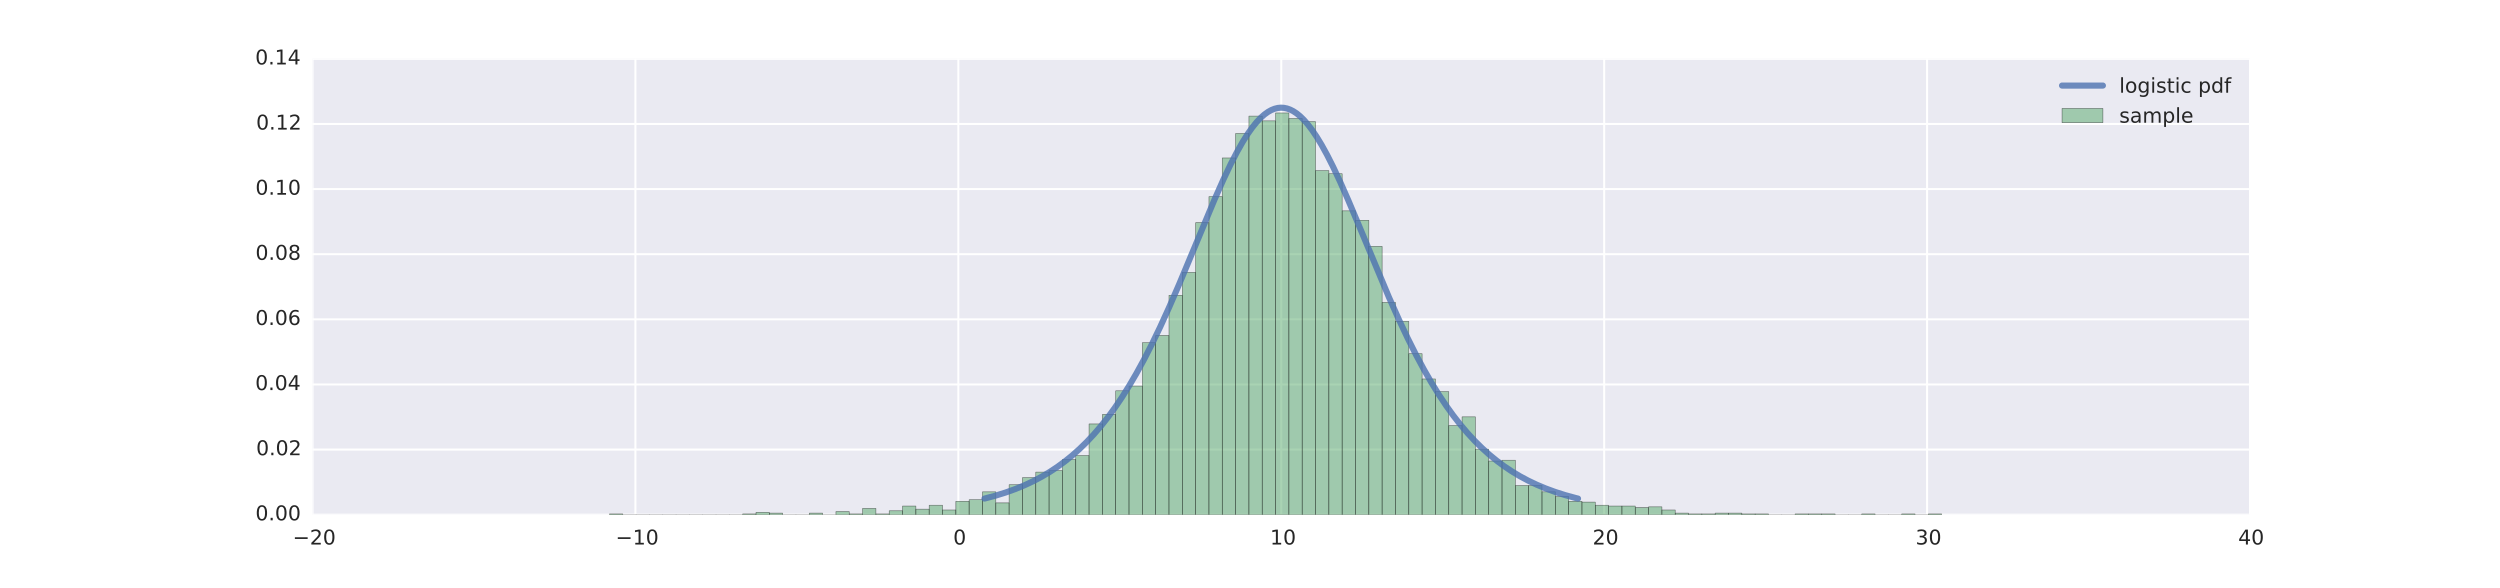 <?xml version="1.0" encoding="utf-8" standalone="no"?>
<!DOCTYPE svg PUBLIC "-//W3C//DTD SVG 1.1//EN"
  "http://www.w3.org/Graphics/SVG/1.1/DTD/svg11.dtd">
<!-- Created with matplotlib (http://matplotlib.org/) -->
<svg height="288pt" version="1.1" viewBox="0 0 1224 288" width="1224pt" xmlns="http://www.w3.org/2000/svg" xmlns:xlink="http://www.w3.org/1999/xlink">
 <defs>
  <style type="text/css">
*{stroke-linecap:butt;stroke-linejoin:round;}
  </style>
 </defs>
 <g id="figure_1">
  <g id="patch_1">
   <path d="
M0 288
L1224 288
L1224 0
L0 0
z
" style="fill:#ffffff;"/>
  </g>
  <g id="axes_1">
   <g id="patch_2">
    <path d="
M153 252
L1101.6 252
L1101.6 28.8
L153 28.8
z
" style="fill:#eaeaf2;"/>
   </g>
   <g id="matplotlib.axis_1">
    <g id="xtick_1">
     <g id="line2d_1">
      <path clip-path="url(#p45e3f7c9ba)" d="
M153 252
L153 28.8" style="fill:none;stroke:#ffffff;stroke-linecap:round;"/>
     </g>
     <g id="line2d_2">
      <defs>
       <path d="
M0 0
L0 0" id="m219da94a98" style="stroke:#262626;"/>
      </defs>
      <g>
       <use style="fill:#262626;stroke:#262626;" x="153.0" xlink:href="#m219da94a98" y="252.0"/>
      </g>
     </g>
     <g id="line2d_3">
      <g>
       <use style="fill:#262626;stroke:#262626;" x="153.0" xlink:href="#m219da94a98" y="28.8"/>
      </g>
     </g>
     <g id="text_1">
      <!-- −20 -->
      <defs>
       <path d="
M10.594 35.5
L73.188 35.5
L73.188 27.203
L10.594 27.203
z
" id="BitstreamVeraSans-Roman-2212"/>
       <path d="
M19.188 8.297
L53.609 8.297
L53.609 0
L7.328 0
L7.328 8.297
Q12.938 14.109 22.625 23.891
Q32.328 33.688 34.812 36.531
Q39.547 41.844 41.422 45.531
Q43.312 49.219 43.312 52.781
Q43.312 58.594 39.234 62.25
Q35.156 65.922 28.609 65.922
Q23.969 65.922 18.812 64.312
Q13.672 62.703 7.812 59.422
L7.812 69.391
Q13.766 71.781 18.938 73
Q24.125 74.219 28.422 74.219
Q39.75 74.219 46.484 68.547
Q53.219 62.891 53.219 53.422
Q53.219 48.922 51.531 44.891
Q49.859 40.875 45.406 35.406
Q44.188 33.984 37.641 27.219
Q31.109 20.453 19.188 8.297" id="BitstreamVeraSans-Roman-32"/>
       <path d="
M31.781 66.406
Q24.172 66.406 20.328 58.906
Q16.5 51.422 16.5 36.375
Q16.5 21.391 20.328 13.891
Q24.172 6.391 31.781 6.391
Q39.453 6.391 43.281 13.891
Q47.125 21.391 47.125 36.375
Q47.125 51.422 43.281 58.906
Q39.453 66.406 31.781 66.406
M31.781 74.219
Q44.047 74.219 50.516 64.516
Q56.984 54.828 56.984 36.375
Q56.984 17.969 50.516 8.266
Q44.047 -1.422 31.781 -1.422
Q19.531 -1.422 13.062 8.266
Q6.594 17.969 6.594 36.375
Q6.594 54.828 13.062 64.516
Q19.531 74.219 31.781 74.219" id="BitstreamVeraSans-Roman-30"/>
      </defs>
      <g style="fill:#262626;" transform="translate(143.309 266.598)scale(0.1 -0.1)">
       <use xlink:href="#BitstreamVeraSans-Roman-2212"/>
       <use x="83.789" xlink:href="#BitstreamVeraSans-Roman-32"/>
       <use x="147.412" xlink:href="#BitstreamVeraSans-Roman-30"/>
      </g>
     </g>
    </g>
    <g id="xtick_2">
     <g id="line2d_4">
      <path clip-path="url(#p45e3f7c9ba)" d="
M311.1 252
L311.1 28.8" style="fill:none;stroke:#ffffff;stroke-linecap:round;"/>
     </g>
     <g id="line2d_5">
      <g>
       <use style="fill:#262626;stroke:#262626;" x="311.1" xlink:href="#m219da94a98" y="252.0"/>
      </g>
     </g>
     <g id="line2d_6">
      <g>
       <use style="fill:#262626;stroke:#262626;" x="311.1" xlink:href="#m219da94a98" y="28.8"/>
      </g>
     </g>
     <g id="text_2">
      <!-- −10 -->
      <defs>
       <path d="
M12.406 8.297
L28.516 8.297
L28.516 63.922
L10.984 60.406
L10.984 69.391
L28.422 72.906
L38.281 72.906
L38.281 8.297
L54.391 8.297
L54.391 0
L12.406 0
z
" id="BitstreamVeraSans-Roman-31"/>
      </defs>
      <g style="fill:#262626;" transform="translate(301.409 266.598)scale(0.1 -0.1)">
       <use xlink:href="#BitstreamVeraSans-Roman-2212"/>
       <use x="83.789" xlink:href="#BitstreamVeraSans-Roman-31"/>
       <use x="147.412" xlink:href="#BitstreamVeraSans-Roman-30"/>
      </g>
     </g>
    </g>
    <g id="xtick_3">
     <g id="line2d_7">
      <path clip-path="url(#p45e3f7c9ba)" d="
M469.2 252
L469.2 28.8" style="fill:none;stroke:#ffffff;stroke-linecap:round;"/>
     </g>
     <g id="line2d_8">
      <g>
       <use style="fill:#262626;stroke:#262626;" x="469.2" xlink:href="#m219da94a98" y="252.0"/>
      </g>
     </g>
     <g id="line2d_9">
      <g>
       <use style="fill:#262626;stroke:#262626;" x="469.2" xlink:href="#m219da94a98" y="28.8"/>
      </g>
     </g>
     <g id="text_3">
      <!-- 0 -->
      <g style="fill:#262626;" transform="translate(466.68 266.598)scale(0.1 -0.1)">
       <use xlink:href="#BitstreamVeraSans-Roman-30"/>
      </g>
     </g>
    </g>
    <g id="xtick_4">
     <g id="line2d_10">
      <path clip-path="url(#p45e3f7c9ba)" d="
M627.3 252
L627.3 28.8" style="fill:none;stroke:#ffffff;stroke-linecap:round;"/>
     </g>
     <g id="line2d_11">
      <g>
       <use style="fill:#262626;stroke:#262626;" x="627.3" xlink:href="#m219da94a98" y="252.0"/>
      </g>
     </g>
     <g id="line2d_12">
      <g>
       <use style="fill:#262626;stroke:#262626;" x="627.3" xlink:href="#m219da94a98" y="28.8"/>
      </g>
     </g>
     <g id="text_4">
      <!-- 10 -->
      <g style="fill:#262626;" transform="translate(621.819 266.598)scale(0.1 -0.1)">
       <use xlink:href="#BitstreamVeraSans-Roman-31"/>
       <use x="63.623" xlink:href="#BitstreamVeraSans-Roman-30"/>
      </g>
     </g>
    </g>
    <g id="xtick_5">
     <g id="line2d_13">
      <path clip-path="url(#p45e3f7c9ba)" d="
M785.4 252
L785.4 28.8" style="fill:none;stroke:#ffffff;stroke-linecap:round;"/>
     </g>
     <g id="line2d_14">
      <g>
       <use style="fill:#262626;stroke:#262626;" x="785.4" xlink:href="#m219da94a98" y="252.0"/>
      </g>
     </g>
     <g id="line2d_15">
      <g>
       <use style="fill:#262626;stroke:#262626;" x="785.4" xlink:href="#m219da94a98" y="28.8"/>
      </g>
     </g>
     <g id="text_5">
      <!-- 20 -->
      <g style="fill:#262626;" transform="translate(779.736 266.598)scale(0.1 -0.1)">
       <use xlink:href="#BitstreamVeraSans-Roman-32"/>
       <use x="63.623" xlink:href="#BitstreamVeraSans-Roman-30"/>
      </g>
     </g>
    </g>
    <g id="xtick_6">
     <g id="line2d_16">
      <path clip-path="url(#p45e3f7c9ba)" d="
M943.5 252
L943.5 28.8" style="fill:none;stroke:#ffffff;stroke-linecap:round;"/>
     </g>
     <g id="line2d_17">
      <g>
       <use style="fill:#262626;stroke:#262626;" x="943.5" xlink:href="#m219da94a98" y="252.0"/>
      </g>
     </g>
     <g id="line2d_18">
      <g>
       <use style="fill:#262626;stroke:#262626;" x="943.5" xlink:href="#m219da94a98" y="28.8"/>
      </g>
     </g>
     <g id="text_6">
      <!-- 30 -->
      <defs>
       <path d="
M40.578 39.312
Q47.656 37.797 51.625 33
Q55.609 28.219 55.609 21.188
Q55.609 10.406 48.188 4.484
Q40.766 -1.422 27.094 -1.422
Q22.516 -1.422 17.656 -0.516
Q12.797 0.391 7.625 2.203
L7.625 11.719
Q11.719 9.328 16.594 8.109
Q21.484 6.891 26.812 6.891
Q36.078 6.891 40.938 10.547
Q45.797 14.203 45.797 21.188
Q45.797 27.641 41.281 31.266
Q36.766 34.906 28.719 34.906
L20.219 34.906
L20.219 43.016
L29.109 43.016
Q36.375 43.016 40.234 45.922
Q44.094 48.828 44.094 54.297
Q44.094 59.906 40.109 62.906
Q36.141 65.922 28.719 65.922
Q24.656 65.922 20.016 65.031
Q15.375 64.156 9.812 62.312
L9.812 71.094
Q15.438 72.656 20.344 73.438
Q25.25 74.219 29.594 74.219
Q40.828 74.219 47.359 69.109
Q53.906 64.016 53.906 55.328
Q53.906 49.266 50.438 45.094
Q46.969 40.922 40.578 39.312" id="BitstreamVeraSans-Roman-33"/>
      </defs>
      <g style="fill:#262626;" transform="translate(937.851 266.598)scale(0.1 -0.1)">
       <use xlink:href="#BitstreamVeraSans-Roman-33"/>
       <use x="63.623" xlink:href="#BitstreamVeraSans-Roman-30"/>
      </g>
     </g>
    </g>
    <g id="xtick_7">
     <g id="line2d_19">
      <path clip-path="url(#p45e3f7c9ba)" d="
M1101.6 252
L1101.6 28.8" style="fill:none;stroke:#ffffff;stroke-linecap:round;"/>
     </g>
     <g id="line2d_20">
      <g>
       <use style="fill:#262626;stroke:#262626;" x="1101.6" xlink:href="#m219da94a98" y="252.0"/>
      </g>
     </g>
     <g id="line2d_21">
      <g>
       <use style="fill:#262626;stroke:#262626;" x="1101.6" xlink:href="#m219da94a98" y="28.8"/>
      </g>
     </g>
     <g id="text_7">
      <!-- 40 -->
      <defs>
       <path d="
M37.797 64.312
L12.891 25.391
L37.797 25.391
z

M35.203 72.906
L47.609 72.906
L47.609 25.391
L58.016 25.391
L58.016 17.188
L47.609 17.188
L47.609 0
L37.797 0
L37.797 17.188
L4.891 17.188
L4.891 26.703
z
" id="BitstreamVeraSans-Roman-34"/>
      </defs>
      <g style="fill:#262626;" transform="translate(1095.814 266.598)scale(0.1 -0.1)">
       <use xlink:href="#BitstreamVeraSans-Roman-34"/>
       <use x="63.623" xlink:href="#BitstreamVeraSans-Roman-30"/>
      </g>
     </g>
    </g>
   </g>
   <g id="matplotlib.axis_2">
    <g id="ytick_1">
     <g id="line2d_22">
      <path clip-path="url(#p45e3f7c9ba)" d="
M153 252
L1101.6 252" style="fill:none;stroke:#ffffff;stroke-linecap:round;"/>
     </g>
     <g id="line2d_23">
      <g>
       <use style="fill:#262626;stroke:#262626;" x="153.0" xlink:href="#m219da94a98" y="252.0"/>
      </g>
     </g>
     <g id="line2d_24">
      <g>
       <use style="fill:#262626;stroke:#262626;" x="1101.6" xlink:href="#m219da94a98" y="252.0"/>
      </g>
     </g>
     <g id="text_8">
      <!-- 0.00 -->
      <defs>
       <path d="
M10.688 12.406
L21 12.406
L21 0
L10.688 0
z
" id="BitstreamVeraSans-Roman-2e"/>
      </defs>
      <g style="fill:#262626;" transform="translate(125.058 254.759)scale(0.1 -0.1)">
       <use xlink:href="#BitstreamVeraSans-Roman-30"/>
       <use x="63.623" xlink:href="#BitstreamVeraSans-Roman-2e"/>
       <use x="95.41" xlink:href="#BitstreamVeraSans-Roman-30"/>
       <use x="159.033" xlink:href="#BitstreamVeraSans-Roman-30"/>
      </g>
     </g>
    </g>
    <g id="ytick_2">
     <g id="line2d_25">
      <path clip-path="url(#p45e3f7c9ba)" d="
M153 220.114
L1101.6 220.114" style="fill:none;stroke:#ffffff;stroke-linecap:round;"/>
     </g>
     <g id="line2d_26">
      <g>
       <use style="fill:#262626;stroke:#262626;" x="153.0" xlink:href="#m219da94a98" y="220.114"/>
      </g>
     </g>
     <g id="line2d_27">
      <g>
       <use style="fill:#262626;stroke:#262626;" x="1101.6" xlink:href="#m219da94a98" y="220.114"/>
      </g>
     </g>
     <g id="text_9">
      <!-- 0.02 -->
      <g style="fill:#262626;" transform="translate(125.395 222.874)scale(0.1 -0.1)">
       <use xlink:href="#BitstreamVeraSans-Roman-30"/>
       <use x="63.623" xlink:href="#BitstreamVeraSans-Roman-2e"/>
       <use x="95.41" xlink:href="#BitstreamVeraSans-Roman-30"/>
       <use x="159.033" xlink:href="#BitstreamVeraSans-Roman-32"/>
      </g>
     </g>
    </g>
    <g id="ytick_3">
     <g id="line2d_28">
      <path clip-path="url(#p45e3f7c9ba)" d="
M153 188.229
L1101.6 188.229" style="fill:none;stroke:#ffffff;stroke-linecap:round;"/>
     </g>
     <g id="line2d_29">
      <g>
       <use style="fill:#262626;stroke:#262626;" x="153.0" xlink:href="#m219da94a98" y="188.229"/>
      </g>
     </g>
     <g id="line2d_30">
      <g>
       <use style="fill:#262626;stroke:#262626;" x="1101.6" xlink:href="#m219da94a98" y="188.229"/>
      </g>
     </g>
     <g id="text_10">
      <!-- 0.04 -->
      <g style="fill:#262626;" transform="translate(124.955 190.988)scale(0.1 -0.1)">
       <use xlink:href="#BitstreamVeraSans-Roman-30"/>
       <use x="63.623" xlink:href="#BitstreamVeraSans-Roman-2e"/>
       <use x="95.41" xlink:href="#BitstreamVeraSans-Roman-30"/>
       <use x="159.033" xlink:href="#BitstreamVeraSans-Roman-34"/>
      </g>
     </g>
    </g>
    <g id="ytick_4">
     <g id="line2d_31">
      <path clip-path="url(#p45e3f7c9ba)" d="
M153 156.343
L1101.6 156.343" style="fill:none;stroke:#ffffff;stroke-linecap:round;"/>
     </g>
     <g id="line2d_32">
      <g>
       <use style="fill:#262626;stroke:#262626;" x="153.0" xlink:href="#m219da94a98" y="156.343"/>
      </g>
     </g>
     <g id="line2d_33">
      <g>
       <use style="fill:#262626;stroke:#262626;" x="1101.6" xlink:href="#m219da94a98" y="156.343"/>
      </g>
     </g>
     <g id="text_11">
      <!-- 0.06 -->
      <defs>
       <path d="
M33.016 40.375
Q26.375 40.375 22.484 35.828
Q18.609 31.297 18.609 23.391
Q18.609 15.531 22.484 10.953
Q26.375 6.391 33.016 6.391
Q39.656 6.391 43.531 10.953
Q47.406 15.531 47.406 23.391
Q47.406 31.297 43.531 35.828
Q39.656 40.375 33.016 40.375
M52.594 71.297
L52.594 62.312
Q48.875 64.062 45.094 64.984
Q41.312 65.922 37.594 65.922
Q27.828 65.922 22.672 59.328
Q17.531 52.734 16.797 39.406
Q19.672 43.656 24.016 45.922
Q28.375 48.188 33.594 48.188
Q44.578 48.188 50.953 41.516
Q57.328 34.859 57.328 23.391
Q57.328 12.156 50.688 5.359
Q44.047 -1.422 33.016 -1.422
Q20.359 -1.422 13.672 8.266
Q6.984 17.969 6.984 36.375
Q6.984 53.656 15.188 63.938
Q23.391 74.219 37.203 74.219
Q40.922 74.219 44.703 73.484
Q48.484 72.75 52.594 71.297" id="BitstreamVeraSans-Roman-36"/>
      </defs>
      <g style="fill:#262626;" transform="translate(125.023 159.102)scale(0.1 -0.1)">
       <use xlink:href="#BitstreamVeraSans-Roman-30"/>
       <use x="63.623" xlink:href="#BitstreamVeraSans-Roman-2e"/>
       <use x="95.41" xlink:href="#BitstreamVeraSans-Roman-30"/>
       <use x="159.033" xlink:href="#BitstreamVeraSans-Roman-36"/>
      </g>
     </g>
    </g>
    <g id="ytick_5">
     <g id="line2d_34">
      <path clip-path="url(#p45e3f7c9ba)" d="
M153 124.457
L1101.6 124.457" style="fill:none;stroke:#ffffff;stroke-linecap:round;"/>
     </g>
     <g id="line2d_35">
      <g>
       <use style="fill:#262626;stroke:#262626;" x="153.0" xlink:href="#m219da94a98" y="124.457"/>
      </g>
     </g>
     <g id="line2d_36">
      <g>
       <use style="fill:#262626;stroke:#262626;" x="1101.6" xlink:href="#m219da94a98" y="124.457"/>
      </g>
     </g>
     <g id="text_12">
      <!-- 0.08 -->
      <defs>
       <path d="
M31.781 34.625
Q24.75 34.625 20.719 30.859
Q16.703 27.094 16.703 20.516
Q16.703 13.922 20.719 10.156
Q24.75 6.391 31.781 6.391
Q38.812 6.391 42.859 10.172
Q46.922 13.969 46.922 20.516
Q46.922 27.094 42.891 30.859
Q38.875 34.625 31.781 34.625
M21.922 38.812
Q15.578 40.375 12.031 44.719
Q8.5 49.078 8.5 55.328
Q8.5 64.062 14.719 69.141
Q20.953 74.219 31.781 74.219
Q42.672 74.219 48.875 69.141
Q55.078 64.062 55.078 55.328
Q55.078 49.078 51.531 44.719
Q48 40.375 41.703 38.812
Q48.828 37.156 52.797 32.312
Q56.781 27.484 56.781 20.516
Q56.781 9.906 50.312 4.234
Q43.844 -1.422 31.781 -1.422
Q19.734 -1.422 13.25 4.234
Q6.781 9.906 6.781 20.516
Q6.781 27.484 10.781 32.312
Q14.797 37.156 21.922 38.812
M18.312 54.391
Q18.312 48.734 21.844 45.562
Q25.391 42.391 31.781 42.391
Q38.141 42.391 41.719 45.562
Q45.312 48.734 45.312 54.391
Q45.312 60.062 41.719 63.234
Q38.141 66.406 31.781 66.406
Q25.391 66.406 21.844 63.234
Q18.312 60.062 18.312 54.391" id="BitstreamVeraSans-Roman-38"/>
      </defs>
      <g style="fill:#262626;" transform="translate(125.078 127.217)scale(0.1 -0.1)">
       <use xlink:href="#BitstreamVeraSans-Roman-30"/>
       <use x="63.623" xlink:href="#BitstreamVeraSans-Roman-2e"/>
       <use x="95.41" xlink:href="#BitstreamVeraSans-Roman-30"/>
       <use x="159.033" xlink:href="#BitstreamVeraSans-Roman-38"/>
      </g>
     </g>
    </g>
    <g id="ytick_6">
     <g id="line2d_37">
      <path clip-path="url(#p45e3f7c9ba)" d="
M153 92.571
L1101.6 92.571" style="fill:none;stroke:#ffffff;stroke-linecap:round;"/>
     </g>
     <g id="line2d_38">
      <g>
       <use style="fill:#262626;stroke:#262626;" x="153.0" xlink:href="#m219da94a98" y="92.571"/>
      </g>
     </g>
     <g id="line2d_39">
      <g>
       <use style="fill:#262626;stroke:#262626;" x="1101.6" xlink:href="#m219da94a98" y="92.571"/>
      </g>
     </g>
     <g id="text_13">
      <!-- 0.10 -->
      <g style="fill:#262626;" transform="translate(125.058 95.331)scale(0.1 -0.1)">
       <use xlink:href="#BitstreamVeraSans-Roman-30"/>
       <use x="63.623" xlink:href="#BitstreamVeraSans-Roman-2e"/>
       <use x="95.41" xlink:href="#BitstreamVeraSans-Roman-31"/>
       <use x="159.033" xlink:href="#BitstreamVeraSans-Roman-30"/>
      </g>
     </g>
    </g>
    <g id="ytick_7">
     <g id="line2d_40">
      <path clip-path="url(#p45e3f7c9ba)" d="
M153 60.686
L1101.6 60.686" style="fill:none;stroke:#ffffff;stroke-linecap:round;"/>
     </g>
     <g id="line2d_41">
      <g>
       <use style="fill:#262626;stroke:#262626;" x="153.0" xlink:href="#m219da94a98" y="60.686"/>
      </g>
     </g>
     <g id="line2d_42">
      <g>
       <use style="fill:#262626;stroke:#262626;" x="1101.6" xlink:href="#m219da94a98" y="60.686"/>
      </g>
     </g>
     <g id="text_14">
      <!-- 0.12 -->
      <g style="fill:#262626;" transform="translate(125.395 63.445)scale(0.1 -0.1)">
       <use xlink:href="#BitstreamVeraSans-Roman-30"/>
       <use x="63.623" xlink:href="#BitstreamVeraSans-Roman-2e"/>
       <use x="95.41" xlink:href="#BitstreamVeraSans-Roman-31"/>
       <use x="159.033" xlink:href="#BitstreamVeraSans-Roman-32"/>
      </g>
     </g>
    </g>
    <g id="ytick_8">
     <g id="line2d_43">
      <path clip-path="url(#p45e3f7c9ba)" d="
M153 28.8
L1101.6 28.8" style="fill:none;stroke:#ffffff;stroke-linecap:round;"/>
     </g>
     <g id="line2d_44">
      <g>
       <use style="fill:#262626;stroke:#262626;" x="153.0" xlink:href="#m219da94a98" y="28.8"/>
      </g>
     </g>
     <g id="line2d_45">
      <g>
       <use style="fill:#262626;stroke:#262626;" x="1101.6" xlink:href="#m219da94a98" y="28.8"/>
      </g>
     </g>
     <g id="text_15">
      <!-- 0.14 -->
      <g style="fill:#262626;" transform="translate(124.955 31.559)scale(0.1 -0.1)">
       <use xlink:href="#BitstreamVeraSans-Roman-30"/>
       <use x="63.623" xlink:href="#BitstreamVeraSans-Roman-2e"/>
       <use x="95.41" xlink:href="#BitstreamVeraSans-Roman-31"/>
       <use x="159.033" xlink:href="#BitstreamVeraSans-Roman-34"/>
      </g>
     </g>
    </g>
   </g>
   <g id="patch_3">
    <path clip-path="url(#p45e3f7c9ba)" d="
M298.39 252
L304.912 252
L304.912 251.614
L298.39 251.614
z
" style="fill:#55a868;opacity:0.5;stroke:#000000;stroke-width:0.3;"/>
   </g>
   <g id="patch_4">
    <path clip-path="url(#p45e3f7c9ba)" d="
M304.912 252
L311.435 252
L311.435 252
L304.912 252
z
" style="fill:#55a868;opacity:0.5;stroke:#000000;stroke-width:0.3;"/>
   </g>
   <g id="patch_5">
    <path clip-path="url(#p45e3f7c9ba)" d="
M311.435 252
L317.957 252
L317.957 252
L311.435 252
z
" style="fill:#55a868;opacity:0.5;stroke:#000000;stroke-width:0.3;"/>
   </g>
   <g id="patch_6">
    <path clip-path="url(#p45e3f7c9ba)" d="
M317.957 252
L324.48 252
L324.48 252
L317.957 252
z
" style="fill:#55a868;opacity:0.5;stroke:#000000;stroke-width:0.3;"/>
   </g>
   <g id="patch_7">
    <path clip-path="url(#p45e3f7c9ba)" d="
M324.48 252
L331.002 252
L331.002 252
L324.48 252
z
" style="fill:#55a868;opacity:0.5;stroke:#000000;stroke-width:0.3;"/>
   </g>
   <g id="patch_8">
    <path clip-path="url(#p45e3f7c9ba)" d="
M331.002 252
L337.525 252
L337.525 252
L331.002 252
z
" style="fill:#55a868;opacity:0.5;stroke:#000000;stroke-width:0.3;"/>
   </g>
   <g id="patch_9">
    <path clip-path="url(#p45e3f7c9ba)" d="
M337.525 252
L344.047 252
L344.047 252
L337.525 252
z
" style="fill:#55a868;opacity:0.5;stroke:#000000;stroke-width:0.3;"/>
   </g>
   <g id="patch_10">
    <path clip-path="url(#p45e3f7c9ba)" d="
M344.047 252
L350.57 252
L350.57 252
L344.047 252
z
" style="fill:#55a868;opacity:0.5;stroke:#000000;stroke-width:0.3;"/>
   </g>
   <g id="patch_11">
    <path clip-path="url(#p45e3f7c9ba)" d="
M350.57 252
L357.092 252
L357.092 252
L350.57 252
z
" style="fill:#55a868;opacity:0.5;stroke:#000000;stroke-width:0.3;"/>
   </g>
   <g id="patch_12">
    <path clip-path="url(#p45e3f7c9ba)" d="
M357.092 252
L363.615 252
L363.615 252
L357.092 252
z
" style="fill:#55a868;opacity:0.5;stroke:#000000;stroke-width:0.3;"/>
   </g>
   <g id="patch_13">
    <path clip-path="url(#p45e3f7c9ba)" d="
M363.615 252
L370.137 252
L370.137 251.614
L363.615 251.614
z
" style="fill:#55a868;opacity:0.5;stroke:#000000;stroke-width:0.3;"/>
   </g>
   <g id="patch_14">
    <path clip-path="url(#p45e3f7c9ba)" d="
M370.137 252
L376.66 252
L376.66 250.841
L370.137 250.841
z
" style="fill:#55a868;opacity:0.5;stroke:#000000;stroke-width:0.3;"/>
   </g>
   <g id="patch_15">
    <path clip-path="url(#p45e3f7c9ba)" d="
M376.66 252
L383.182 252
L383.182 251.227
L376.66 251.227
z
" style="fill:#55a868;opacity:0.5;stroke:#000000;stroke-width:0.3;"/>
   </g>
   <g id="patch_16">
    <path clip-path="url(#p45e3f7c9ba)" d="
M383.182 252
L389.705 252
L389.705 252
L383.182 252
z
" style="fill:#55a868;opacity:0.5;stroke:#000000;stroke-width:0.3;"/>
   </g>
   <g id="patch_17">
    <path clip-path="url(#p45e3f7c9ba)" d="
M389.705 252
L396.227 252
L396.227 252
L389.705 252
z
" style="fill:#55a868;opacity:0.5;stroke:#000000;stroke-width:0.3;"/>
   </g>
   <g id="patch_18">
    <path clip-path="url(#p45e3f7c9ba)" d="
M396.227 252
L402.75 252
L402.75 251.227
L396.227 251.227
z
" style="fill:#55a868;opacity:0.5;stroke:#000000;stroke-width:0.3;"/>
   </g>
   <g id="patch_19">
    <path clip-path="url(#p45e3f7c9ba)" d="
M402.75 252
L409.272 252
L409.272 252
L402.75 252
z
" style="fill:#55a868;opacity:0.5;stroke:#000000;stroke-width:0.3;"/>
   </g>
   <g id="patch_20">
    <path clip-path="url(#p45e3f7c9ba)" d="
M409.272 252
L415.795 252
L415.795 250.454
L409.272 250.454
z
" style="fill:#55a868;opacity:0.5;stroke:#000000;stroke-width:0.3;"/>
   </g>
   <g id="patch_21">
    <path clip-path="url(#p45e3f7c9ba)" d="
M415.795 252
L422.317 252
L422.317 251.614
L415.795 251.614
z
" style="fill:#55a868;opacity:0.5;stroke:#000000;stroke-width:0.3;"/>
   </g>
   <g id="patch_22">
    <path clip-path="url(#p45e3f7c9ba)" d="
M422.317 252
L428.84 252
L428.84 248.908
L422.317 248.908
z
" style="fill:#55a868;opacity:0.5;stroke:#000000;stroke-width:0.3;"/>
   </g>
   <g id="patch_23">
    <path clip-path="url(#p45e3f7c9ba)" d="
M428.84 252
L435.362 252
L435.362 251.614
L428.84 251.614
z
" style="fill:#55a868;opacity:0.5;stroke:#000000;stroke-width:0.3;"/>
   </g>
   <g id="patch_24">
    <path clip-path="url(#p45e3f7c9ba)" d="
M435.362 252
L441.885 252
L441.885 250.068
L435.362 250.068
z
" style="fill:#55a868;opacity:0.5;stroke:#000000;stroke-width:0.3;"/>
   </g>
   <g id="patch_25">
    <path clip-path="url(#p45e3f7c9ba)" d="
M441.885 252
L448.407 252
L448.407 247.749
L441.885 247.749
z
" style="fill:#55a868;opacity:0.5;stroke:#000000;stroke-width:0.3;"/>
   </g>
   <g id="patch_26">
    <path clip-path="url(#p45e3f7c9ba)" d="
M448.407 252
L454.93 252
L454.93 249.295
L448.407 249.295
z
" style="fill:#55a868;opacity:0.5;stroke:#000000;stroke-width:0.3;"/>
   </g>
   <g id="patch_27">
    <path clip-path="url(#p45e3f7c9ba)" d="
M454.93 252
L461.452 252
L461.452 247.363
L454.93 247.363
z
" style="fill:#55a868;opacity:0.5;stroke:#000000;stroke-width:0.3;"/>
   </g>
   <g id="patch_28">
    <path clip-path="url(#p45e3f7c9ba)" d="
M461.452 252
L467.975 252
L467.975 249.681
L461.452 249.681
z
" style="fill:#55a868;opacity:0.5;stroke:#000000;stroke-width:0.3;"/>
   </g>
   <g id="patch_29">
    <path clip-path="url(#p45e3f7c9ba)" d="
M467.975 252
L474.497 252
L474.497 245.43
L467.975 245.43
z
" style="fill:#55a868;opacity:0.5;stroke:#000000;stroke-width:0.3;"/>
   </g>
   <g id="patch_30">
    <path clip-path="url(#p45e3f7c9ba)" d="
M474.497 252
L481.02 252
L481.02 244.658
L474.497 244.658
z
" style="fill:#55a868;opacity:0.5;stroke:#000000;stroke-width:0.3;"/>
   </g>
   <g id="patch_31">
    <path clip-path="url(#p45e3f7c9ba)" d="
M481.02 252
L487.542 252
L487.542 240.793
L481.02 240.793
z
" style="fill:#55a868;opacity:0.5;stroke:#000000;stroke-width:0.3;"/>
   </g>
   <g id="patch_32">
    <path clip-path="url(#p45e3f7c9ba)" d="
M487.542 252
L494.065 252
L494.065 246.203
L487.542 246.203
z
" style="fill:#55a868;opacity:0.5;stroke:#000000;stroke-width:0.3;"/>
   </g>
   <g id="patch_33">
    <path clip-path="url(#p45e3f7c9ba)" d="
M494.065 252
L500.587 252
L500.587 237.315
L494.065 237.315
z
" style="fill:#55a868;opacity:0.5;stroke:#000000;stroke-width:0.3;"/>
   </g>
   <g id="patch_34">
    <path clip-path="url(#p45e3f7c9ba)" d="
M500.587 252
L507.11 252
L507.11 233.837
L500.587 233.837
z
" style="fill:#55a868;opacity:0.5;stroke:#000000;stroke-width:0.3;"/>
   </g>
   <g id="patch_35">
    <path clip-path="url(#p45e3f7c9ba)" d="
M507.11 252
L513.632 252
L513.632 231.132
L507.11 231.132
z
" style="fill:#55a868;opacity:0.5;stroke:#000000;stroke-width:0.3;"/>
   </g>
   <g id="patch_36">
    <path clip-path="url(#p45e3f7c9ba)" d="
M513.632 252
L520.155 252
L520.155 230.359
L513.632 230.359
z
" style="fill:#55a868;opacity:0.5;stroke:#000000;stroke-width:0.3;"/>
   </g>
   <g id="patch_37">
    <path clip-path="url(#p45e3f7c9ba)" d="
M520.155 252
L526.677 252
L526.677 224.949
L520.155 224.949
z
" style="fill:#55a868;opacity:0.5;stroke:#000000;stroke-width:0.3;"/>
   </g>
   <g id="patch_38">
    <path clip-path="url(#p45e3f7c9ba)" d="
M526.677 252
L533.2 252
L533.2 223.017
L526.677 223.017
z
" style="fill:#55a868;opacity:0.5;stroke:#000000;stroke-width:0.3;"/>
   </g>
   <g id="patch_39">
    <path clip-path="url(#p45e3f7c9ba)" d="
M533.2 252
L539.722 252
L539.722 207.559
L533.2 207.559
z
" style="fill:#55a868;opacity:0.5;stroke:#000000;stroke-width:0.3;"/>
   </g>
   <g id="patch_40">
    <path clip-path="url(#p45e3f7c9ba)" d="
M539.722 252
L546.245 252
L546.245 202.922
L539.722 202.922
z
" style="fill:#55a868;opacity:0.5;stroke:#000000;stroke-width:0.3;"/>
   </g>
   <g id="patch_41">
    <path clip-path="url(#p45e3f7c9ba)" d="
M546.245 252
L552.767 252
L552.767 191.329
L546.245 191.329
z
" style="fill:#55a868;opacity:0.5;stroke:#000000;stroke-width:0.3;"/>
   </g>
   <g id="patch_42">
    <path clip-path="url(#p45e3f7c9ba)" d="
M552.767 252
L559.29 252
L559.29 189.01
L552.767 189.01
z
" style="fill:#55a868;opacity:0.5;stroke:#000000;stroke-width:0.3;"/>
   </g>
   <g id="patch_43">
    <path clip-path="url(#p45e3f7c9ba)" d="
M559.29 252
L565.812 252
L565.812 167.756
L559.29 167.756
z
" style="fill:#55a868;opacity:0.5;stroke:#000000;stroke-width:0.3;"/>
   </g>
   <g id="patch_44">
    <path clip-path="url(#p45e3f7c9ba)" d="
M565.812 252
L572.335 252
L572.335 164.278
L565.812 164.278
z
" style="fill:#55a868;opacity:0.5;stroke:#000000;stroke-width:0.3;"/>
   </g>
   <g id="patch_45">
    <path clip-path="url(#p45e3f7c9ba)" d="
M572.335 252
L578.857 252
L578.857 144.569
L572.335 144.569
z
" style="fill:#55a868;opacity:0.5;stroke:#000000;stroke-width:0.3;"/>
   </g>
   <g id="patch_46">
    <path clip-path="url(#p45e3f7c9ba)" d="
M578.857 252
L585.38 252
L585.38 133.362
L578.857 133.362
z
" style="fill:#55a868;opacity:0.5;stroke:#000000;stroke-width:0.3;"/>
   </g>
   <g id="patch_47">
    <path clip-path="url(#p45e3f7c9ba)" d="
M585.38 252
L591.902 252
L591.902 109.017
L585.38 109.017
z
" style="fill:#55a868;opacity:0.5;stroke:#000000;stroke-width:0.3;"/>
   </g>
   <g id="patch_48">
    <path clip-path="url(#p45e3f7c9ba)" d="
M591.902 252
L598.425 252
L598.425 96.264
L591.902 96.264
z
" style="fill:#55a868;opacity:0.5;stroke:#000000;stroke-width:0.3;"/>
   </g>
   <g id="patch_49">
    <path clip-path="url(#p45e3f7c9ba)" d="
M598.425 252
L604.947 252
L604.947 77.328
L598.425 77.328
z
" style="fill:#55a868;opacity:0.5;stroke:#000000;stroke-width:0.3;"/>
   </g>
   <g id="patch_50">
    <path clip-path="url(#p45e3f7c9ba)" d="
M604.947 252
L611.47 252
L611.47 65.349
L604.947 65.349
z
" style="fill:#55a868;opacity:0.5;stroke:#000000;stroke-width:0.3;"/>
   </g>
   <g id="patch_51">
    <path clip-path="url(#p45e3f7c9ba)" d="
M611.47 252
L617.992 252
L617.992 56.847
L611.47 56.847
z
" style="fill:#55a868;opacity:0.5;stroke:#000000;stroke-width:0.3;"/>
   </g>
   <g id="patch_52">
    <path clip-path="url(#p45e3f7c9ba)" d="
M617.992 252
L624.515 252
L624.515 59.166
L617.992 59.166
z
" style="fill:#55a868;opacity:0.5;stroke:#000000;stroke-width:0.3;"/>
   </g>
   <g id="patch_53">
    <path clip-path="url(#p45e3f7c9ba)" d="
M624.515 252
L631.037 252
L631.037 55.301
L624.515 55.301
z
" style="fill:#55a868;opacity:0.5;stroke:#000000;stroke-width:0.3;"/>
   </g>
   <g id="patch_54">
    <path clip-path="url(#p45e3f7c9ba)" d="
M631.037 252
L637.56 252
L637.56 58.006
L631.037 58.006
z
" style="fill:#55a868;opacity:0.5;stroke:#000000;stroke-width:0.3;"/>
   </g>
   <g id="patch_55">
    <path clip-path="url(#p45e3f7c9ba)" d="
M637.56 252
L644.082 252
L644.082 59.552
L637.56 59.552
z
" style="fill:#55a868;opacity:0.5;stroke:#000000;stroke-width:0.3;"/>
   </g>
   <g id="patch_56">
    <path clip-path="url(#p45e3f7c9ba)" d="
M644.082 252
L650.605 252
L650.605 83.511
L644.082 83.511
z
" style="fill:#55a868;opacity:0.5;stroke:#000000;stroke-width:0.3;"/>
   </g>
   <g id="patch_57">
    <path clip-path="url(#p45e3f7c9ba)" d="
M650.605 252
L657.127 252
L657.127 85.057
L650.605 85.057
z
" style="fill:#55a868;opacity:0.5;stroke:#000000;stroke-width:0.3;"/>
   </g>
   <g id="patch_58">
    <path clip-path="url(#p45e3f7c9ba)" d="
M657.127 252
L663.65 252
L663.65 103.22
L657.127 103.22
z
" style="fill:#55a868;opacity:0.5;stroke:#000000;stroke-width:0.3;"/>
   </g>
   <g id="patch_59">
    <path clip-path="url(#p45e3f7c9ba)" d="
M663.65 252
L670.172 252
L670.172 107.857
L663.65 107.857
z
" style="fill:#55a868;opacity:0.5;stroke:#000000;stroke-width:0.3;"/>
   </g>
   <g id="patch_60">
    <path clip-path="url(#p45e3f7c9ba)" d="
M670.172 252
L676.695 252
L676.695 120.61
L670.172 120.61
z
" style="fill:#55a868;opacity:0.5;stroke:#000000;stroke-width:0.3;"/>
   </g>
   <g id="patch_61">
    <path clip-path="url(#p45e3f7c9ba)" d="
M676.695 252
L683.217 252
L683.217 148.047
L676.695 148.047
z
" style="fill:#55a868;opacity:0.5;stroke:#000000;stroke-width:0.3;"/>
   </g>
   <g id="patch_62">
    <path clip-path="url(#p45e3f7c9ba)" d="
M683.217 252
L689.74 252
L689.74 157.322
L683.217 157.322
z
" style="fill:#55a868;opacity:0.5;stroke:#000000;stroke-width:0.3;"/>
   </g>
   <g id="patch_63">
    <path clip-path="url(#p45e3f7c9ba)" d="
M689.74 252
L696.262 252
L696.262 173.166
L689.74 173.166
z
" style="fill:#55a868;opacity:0.5;stroke:#000000;stroke-width:0.3;"/>
   </g>
   <g id="patch_64">
    <path clip-path="url(#p45e3f7c9ba)" d="
M696.262 252
L702.785 252
L702.785 185.532
L696.262 185.532
z
" style="fill:#55a868;opacity:0.5;stroke:#000000;stroke-width:0.3;"/>
   </g>
   <g id="patch_65">
    <path clip-path="url(#p45e3f7c9ba)" d="
M702.785 252
L709.307 252
L709.307 191.715
L702.785 191.715
z
" style="fill:#55a868;opacity:0.5;stroke:#000000;stroke-width:0.3;"/>
   </g>
   <g id="patch_66">
    <path clip-path="url(#p45e3f7c9ba)" d="
M709.307 252
L715.83 252
L715.83 208.332
L709.307 208.332
z
" style="fill:#55a868;opacity:0.5;stroke:#000000;stroke-width:0.3;"/>
   </g>
   <g id="patch_67">
    <path clip-path="url(#p45e3f7c9ba)" d="
M715.83 252
L722.352 252
L722.352 204.081
L715.83 204.081
z
" style="fill:#55a868;opacity:0.5;stroke:#000000;stroke-width:0.3;"/>
   </g>
   <g id="patch_68">
    <path clip-path="url(#p45e3f7c9ba)" d="
M722.352 252
L728.875 252
L728.875 219.925
L722.352 219.925
z
" style="fill:#55a868;opacity:0.5;stroke:#000000;stroke-width:0.3;"/>
   </g>
   <g id="patch_69">
    <path clip-path="url(#p45e3f7c9ba)" d="
M728.875 252
L735.397 252
L735.397 225.722
L728.875 225.722
z
" style="fill:#55a868;opacity:0.5;stroke:#000000;stroke-width:0.3;"/>
   </g>
   <g id="patch_70">
    <path clip-path="url(#p45e3f7c9ba)" d="
M735.397 252
L741.92 252
L741.92 225.336
L735.397 225.336
z
" style="fill:#55a868;opacity:0.5;stroke:#000000;stroke-width:0.3;"/>
   </g>
   <g id="patch_71">
    <path clip-path="url(#p45e3f7c9ba)" d="
M741.92 252
L748.442 252
L748.442 237.702
L741.92 237.702
z
" style="fill:#55a868;opacity:0.5;stroke:#000000;stroke-width:0.3;"/>
   </g>
   <g id="patch_72">
    <path clip-path="url(#p45e3f7c9ba)" d="
M748.442 252
L754.965 252
L754.965 237.702
L748.442 237.702
z
" style="fill:#55a868;opacity:0.5;stroke:#000000;stroke-width:0.3;"/>
   </g>
   <g id="patch_73">
    <path clip-path="url(#p45e3f7c9ba)" d="
M754.965 252
L761.487 252
L761.487 240.793
L754.965 240.793
z
" style="fill:#55a868;opacity:0.5;stroke:#000000;stroke-width:0.3;"/>
   </g>
   <g id="patch_74">
    <path clip-path="url(#p45e3f7c9ba)" d="
M761.487 252
L768.01 252
L768.01 243.112
L761.487 243.112
z
" style="fill:#55a868;opacity:0.5;stroke:#000000;stroke-width:0.3;"/>
   </g>
   <g id="patch_75">
    <path clip-path="url(#p45e3f7c9ba)" d="
M768.01 252
L774.532 252
L774.532 245.43
L768.01 245.43
z
" style="fill:#55a868;opacity:0.5;stroke:#000000;stroke-width:0.3;"/>
   </g>
   <g id="patch_76">
    <path clip-path="url(#p45e3f7c9ba)" d="
M774.532 252
L781.055 252
L781.055 245.817
L774.532 245.817
z
" style="fill:#55a868;opacity:0.5;stroke:#000000;stroke-width:0.3;"/>
   </g>
   <g id="patch_77">
    <path clip-path="url(#p45e3f7c9ba)" d="
M781.055 252
L787.577 252
L787.577 247.363
L781.055 247.363
z
" style="fill:#55a868;opacity:0.5;stroke:#000000;stroke-width:0.3;"/>
   </g>
   <g id="patch_78">
    <path clip-path="url(#p45e3f7c9ba)" d="
M787.577 252
L794.1 252
L794.1 247.749
L787.577 247.749
z
" style="fill:#55a868;opacity:0.5;stroke:#000000;stroke-width:0.3;"/>
   </g>
   <g id="patch_79">
    <path clip-path="url(#p45e3f7c9ba)" d="
M794.1 252
L800.622 252
L800.622 247.749
L794.1 247.749
z
" style="fill:#55a868;opacity:0.5;stroke:#000000;stroke-width:0.3;"/>
   </g>
   <g id="patch_80">
    <path clip-path="url(#p45e3f7c9ba)" d="
M800.622 252
L807.145 252
L807.145 248.522
L800.622 248.522
z
" style="fill:#55a868;opacity:0.5;stroke:#000000;stroke-width:0.3;"/>
   </g>
   <g id="patch_81">
    <path clip-path="url(#p45e3f7c9ba)" d="
M807.145 252
L813.667 252
L813.667 248.136
L807.145 248.136
z
" style="fill:#55a868;opacity:0.5;stroke:#000000;stroke-width:0.3;"/>
   </g>
   <g id="patch_82">
    <path clip-path="url(#p45e3f7c9ba)" d="
M813.667 252
L820.19 252
L820.19 249.681
L813.667 249.681
z
" style="fill:#55a868;opacity:0.5;stroke:#000000;stroke-width:0.3;"/>
   </g>
   <g id="patch_83">
    <path clip-path="url(#p45e3f7c9ba)" d="
M820.19 252
L826.712 252
L826.712 251.227
L820.19 251.227
z
" style="fill:#55a868;opacity:0.5;stroke:#000000;stroke-width:0.3;"/>
   </g>
   <g id="patch_84">
    <path clip-path="url(#p45e3f7c9ba)" d="
M826.712 252
L833.235 252
L833.235 251.614
L826.712 251.614
z
" style="fill:#55a868;opacity:0.5;stroke:#000000;stroke-width:0.3;"/>
   </g>
   <g id="patch_85">
    <path clip-path="url(#p45e3f7c9ba)" d="
M833.235 252
L839.757 252
L839.757 251.614
L833.235 251.614
z
" style="fill:#55a868;opacity:0.5;stroke:#000000;stroke-width:0.3;"/>
   </g>
   <g id="patch_86">
    <path clip-path="url(#p45e3f7c9ba)" d="
M839.757 252
L846.28 252
L846.28 251.227
L839.757 251.227
z
" style="fill:#55a868;opacity:0.5;stroke:#000000;stroke-width:0.3;"/>
   </g>
   <g id="patch_87">
    <path clip-path="url(#p45e3f7c9ba)" d="
M846.28 252
L852.802 252
L852.802 251.227
L846.28 251.227
z
" style="fill:#55a868;opacity:0.5;stroke:#000000;stroke-width:0.3;"/>
   </g>
   <g id="patch_88">
    <path clip-path="url(#p45e3f7c9ba)" d="
M852.802 252
L859.325 252
L859.325 251.614
L852.802 251.614
z
" style="fill:#55a868;opacity:0.5;stroke:#000000;stroke-width:0.3;"/>
   </g>
   <g id="patch_89">
    <path clip-path="url(#p45e3f7c9ba)" d="
M859.325 252
L865.847 252
L865.847 251.614
L859.325 251.614
z
" style="fill:#55a868;opacity:0.5;stroke:#000000;stroke-width:0.3;"/>
   </g>
   <g id="patch_90">
    <path clip-path="url(#p45e3f7c9ba)" d="
M865.847 252
L872.37 252
L872.37 252
L865.847 252
z
" style="fill:#55a868;opacity:0.5;stroke:#000000;stroke-width:0.3;"/>
   </g>
   <g id="patch_91">
    <path clip-path="url(#p45e3f7c9ba)" d="
M872.37 252
L878.892 252
L878.892 252
L872.37 252
z
" style="fill:#55a868;opacity:0.5;stroke:#000000;stroke-width:0.3;"/>
   </g>
   <g id="patch_92">
    <path clip-path="url(#p45e3f7c9ba)" d="
M878.892 252
L885.415 252
L885.415 251.614
L878.892 251.614
z
" style="fill:#55a868;opacity:0.5;stroke:#000000;stroke-width:0.3;"/>
   </g>
   <g id="patch_93">
    <path clip-path="url(#p45e3f7c9ba)" d="
M885.415 252
L891.937 252
L891.937 251.614
L885.415 251.614
z
" style="fill:#55a868;opacity:0.5;stroke:#000000;stroke-width:0.3;"/>
   </g>
   <g id="patch_94">
    <path clip-path="url(#p45e3f7c9ba)" d="
M891.937 252
L898.46 252
L898.46 251.614
L891.937 251.614
z
" style="fill:#55a868;opacity:0.5;stroke:#000000;stroke-width:0.3;"/>
   </g>
   <g id="patch_95">
    <path clip-path="url(#p45e3f7c9ba)" d="
M898.46 252
L904.982 252
L904.982 252
L898.46 252
z
" style="fill:#55a868;opacity:0.5;stroke:#000000;stroke-width:0.3;"/>
   </g>
   <g id="patch_96">
    <path clip-path="url(#p45e3f7c9ba)" d="
M904.982 252
L911.505 252
L911.505 252
L904.982 252
z
" style="fill:#55a868;opacity:0.5;stroke:#000000;stroke-width:0.3;"/>
   </g>
   <g id="patch_97">
    <path clip-path="url(#p45e3f7c9ba)" d="
M911.505 252
L918.027 252
L918.027 251.614
L911.505 251.614
z
" style="fill:#55a868;opacity:0.5;stroke:#000000;stroke-width:0.3;"/>
   </g>
   <g id="patch_98">
    <path clip-path="url(#p45e3f7c9ba)" d="
M918.027 252
L924.55 252
L924.55 252
L918.027 252
z
" style="fill:#55a868;opacity:0.5;stroke:#000000;stroke-width:0.3;"/>
   </g>
   <g id="patch_99">
    <path clip-path="url(#p45e3f7c9ba)" d="
M924.55 252
L931.072 252
L931.072 252
L924.55 252
z
" style="fill:#55a868;opacity:0.5;stroke:#000000;stroke-width:0.3;"/>
   </g>
   <g id="patch_100">
    <path clip-path="url(#p45e3f7c9ba)" d="
M931.072 252
L937.595 252
L937.595 251.614
L931.072 251.614
z
" style="fill:#55a868;opacity:0.5;stroke:#000000;stroke-width:0.3;"/>
   </g>
   <g id="patch_101">
    <path clip-path="url(#p45e3f7c9ba)" d="
M937.595 252
L944.117 252
L944.117 252
L937.595 252
z
" style="fill:#55a868;opacity:0.5;stroke:#000000;stroke-width:0.3;"/>
   </g>
   <g id="patch_102">
    <path clip-path="url(#p45e3f7c9ba)" d="
M944.117 252
L950.64 252
L950.64 251.614
L944.117 251.614
z
" style="fill:#55a868;opacity:0.5;stroke:#000000;stroke-width:0.3;"/>
   </g>
   <g id="line2d_46">
    <path clip-path="url(#p45e3f7c9ba)" d="
M482.002 244.108
L487.408 242.672
L492.436 241.109
L497.173 239.405
L501.649 237.56
L505.921 235.559
L509.989 233.409
L513.913 231.086
L517.72 228.572
L521.411 225.867
L525.015 222.951
L528.56 219.794
L532.048 216.39
L535.506 212.701
L538.936 208.716
L542.365 204.389
L545.794 199.702
L549.253 194.598
L552.769 189.008
L556.373 182.855
L560.064 176.108
L563.9 168.627
L567.969 160.194
L572.357 150.577
L577.356 139.068
L583.982 123.205
L594.706 97.515
L599.037 87.762
L602.582 80.306
L605.634 74.39
L608.366 69.563
L610.836 65.633
L613.103 62.43
L615.225 59.807
L617.201 57.712
L619.061 56.059
L620.805 54.802
L622.461 53.877
L624.06 53.237
L625.6 52.858
L627.111 52.716
L628.593 52.798
L630.105 53.106
L631.645 53.652
L633.214 54.447
L634.842 55.522
L636.556 56.923
L638.387 58.717
L640.335 60.946
L642.398 63.655
L644.636 66.97
L647.048 70.95
L649.693 75.751
L652.657 81.609
L656.028 88.779
L660.068 97.919
L665.474 110.746
L680.005 145.489
L684.887 156.434
L689.247 165.672
L693.286 173.723
L697.152 180.936
L700.872 187.413
L704.504 193.295
L708.05 198.619
L711.567 203.504
L715.054 207.972
L718.542 212.082
L722.029 215.853
L725.546 219.33
L729.12 222.554
L732.753 225.529
L736.444 228.266
L740.222 230.793
L744.116 233.131
L748.156 235.297
L752.37 237.302
L756.759 239.145
L761.38 240.843
L766.291 242.409
L771.522 243.841
L772.598 244.108
L772.598 244.108" style="fill:none;opacity:0.8;stroke:#4c72b0;stroke-linecap:round;stroke-width:3;"/>
   </g>
   <g id="patch_103">
    <path d="
M153 28.8
L1101.6 28.8" style="fill:none;"/>
   </g>
   <g id="patch_104">
    <path d="
M1101.6 252
L1101.6 28.8" style="fill:none;"/>
   </g>
   <g id="patch_105">
    <path d="
M153 252
L1101.6 252" style="fill:none;"/>
   </g>
   <g id="patch_106">
    <path d="
M153 252
L153 28.8" style="fill:none;"/>
   </g>
   <g id="legend_1">
    <g id="line2d_47">
     <path d="
M1009.58 41.898
L1029.58 41.898" style="fill:none;opacity:0.8;stroke:#4c72b0;stroke-linecap:round;stroke-width:3;"/>
    </g>
    <g id="line2d_48"/>
    <g id="text_16">
     <!-- logistic pdf -->
     <defs>
      <path id="BitstreamVeraSans-Roman-20"/>
      <path d="
M30.609 48.391
Q23.391 48.391 19.188 42.75
Q14.984 37.109 14.984 27.297
Q14.984 17.484 19.156 11.844
Q23.344 6.203 30.609 6.203
Q37.797 6.203 41.984 11.859
Q46.188 17.531 46.188 27.297
Q46.188 37.016 41.984 42.703
Q37.797 48.391 30.609 48.391
M30.609 56
Q42.328 56 49.016 48.375
Q55.719 40.766 55.719 27.297
Q55.719 13.875 49.016 6.219
Q42.328 -1.422 30.609 -1.422
Q18.844 -1.422 12.172 6.219
Q5.516 13.875 5.516 27.297
Q5.516 40.766 12.172 48.375
Q18.844 56 30.609 56" id="BitstreamVeraSans-Roman-6f"/>
      <path d="
M9.422 75.984
L18.406 75.984
L18.406 0
L9.422 0
z
" id="BitstreamVeraSans-Roman-6c"/>
      <path d="
M44.281 53.078
L44.281 44.578
Q40.484 46.531 36.375 47.5
Q32.281 48.484 27.875 48.484
Q21.188 48.484 17.844 46.438
Q14.5 44.391 14.5 40.281
Q14.5 37.156 16.891 35.375
Q19.281 33.594 26.516 31.984
L29.594 31.297
Q39.156 29.25 43.188 25.516
Q47.219 21.781 47.219 15.094
Q47.219 7.469 41.188 3.016
Q35.156 -1.422 24.609 -1.422
Q20.219 -1.422 15.453 -0.562
Q10.688 0.297 5.422 2
L5.422 11.281
Q10.406 8.688 15.234 7.391
Q20.062 6.109 24.812 6.109
Q31.156 6.109 34.562 8.281
Q37.984 10.453 37.984 14.406
Q37.984 18.062 35.516 20.016
Q33.062 21.969 24.703 23.781
L21.578 24.516
Q13.234 26.266 9.516 29.906
Q5.812 33.547 5.812 39.891
Q5.812 47.609 11.281 51.797
Q16.75 56 26.812 56
Q31.781 56 36.172 55.266
Q40.578 54.547 44.281 53.078" id="BitstreamVeraSans-Roman-73"/>
      <path d="
M9.422 54.688
L18.406 54.688
L18.406 0
L9.422 0
z

M9.422 75.984
L18.406 75.984
L18.406 64.594
L9.422 64.594
z
" id="BitstreamVeraSans-Roman-69"/>
      <path d="
M18.109 8.203
L18.109 -20.797
L9.078 -20.797
L9.078 54.688
L18.109 54.688
L18.109 46.391
Q20.953 51.266 25.266 53.625
Q29.594 56 35.594 56
Q45.562 56 51.781 48.094
Q58.016 40.188 58.016 27.297
Q58.016 14.406 51.781 6.484
Q45.562 -1.422 35.594 -1.422
Q29.594 -1.422 25.266 0.953
Q20.953 3.328 18.109 8.203
M48.688 27.297
Q48.688 37.203 44.609 42.844
Q40.531 48.484 33.406 48.484
Q26.266 48.484 22.188 42.844
Q18.109 37.203 18.109 27.297
Q18.109 17.391 22.188 11.75
Q26.266 6.109 33.406 6.109
Q40.531 6.109 44.609 11.75
Q48.688 17.391 48.688 27.297" id="BitstreamVeraSans-Roman-70"/>
      <path d="
M45.406 46.391
L45.406 75.984
L54.391 75.984
L54.391 0
L45.406 0
L45.406 8.203
Q42.578 3.328 38.25 0.953
Q33.938 -1.422 27.875 -1.422
Q17.969 -1.422 11.734 6.484
Q5.516 14.406 5.516 27.297
Q5.516 40.188 11.734 48.094
Q17.969 56 27.875 56
Q33.938 56 38.25 53.625
Q42.578 51.266 45.406 46.391
M14.797 27.297
Q14.797 17.391 18.875 11.75
Q22.953 6.109 30.078 6.109
Q37.203 6.109 41.297 11.75
Q45.406 17.391 45.406 27.297
Q45.406 37.203 41.297 42.844
Q37.203 48.484 30.078 48.484
Q22.953 48.484 18.875 42.844
Q14.797 37.203 14.797 27.297" id="BitstreamVeraSans-Roman-64"/>
      <path d="
M18.312 70.219
L18.312 54.688
L36.812 54.688
L36.812 47.703
L18.312 47.703
L18.312 18.016
Q18.312 11.328 20.141 9.422
Q21.969 7.516 27.594 7.516
L36.812 7.516
L36.812 0
L27.594 0
Q17.188 0 13.234 3.875
Q9.281 7.766 9.281 18.016
L9.281 47.703
L2.688 47.703
L2.688 54.688
L9.281 54.688
L9.281 70.219
z
" id="BitstreamVeraSans-Roman-74"/>
      <path d="
M37.109 75.984
L37.109 68.5
L28.516 68.5
Q23.688 68.5 21.797 66.547
Q19.922 64.594 19.922 59.516
L19.922 54.688
L34.719 54.688
L34.719 47.703
L19.922 47.703
L19.922 0
L10.891 0
L10.891 47.703
L2.297 47.703
L2.297 54.688
L10.891 54.688
L10.891 58.5
Q10.891 67.625 15.141 71.797
Q19.391 75.984 28.609 75.984
z
" id="BitstreamVeraSans-Roman-66"/>
      <path d="
M45.406 27.984
Q45.406 37.75 41.375 43.109
Q37.359 48.484 30.078 48.484
Q22.859 48.484 18.828 43.109
Q14.797 37.75 14.797 27.984
Q14.797 18.266 18.828 12.891
Q22.859 7.516 30.078 7.516
Q37.359 7.516 41.375 12.891
Q45.406 18.266 45.406 27.984
M54.391 6.781
Q54.391 -7.172 48.188 -13.984
Q42 -20.797 29.203 -20.797
Q24.469 -20.797 20.266 -20.094
Q16.062 -19.391 12.109 -17.922
L12.109 -9.188
Q16.062 -11.328 19.922 -12.344
Q23.781 -13.375 27.781 -13.375
Q36.625 -13.375 41.016 -8.766
Q45.406 -4.156 45.406 5.172
L45.406 9.625
Q42.625 4.781 38.281 2.391
Q33.938 0 27.875 0
Q17.828 0 11.672 7.656
Q5.516 15.328 5.516 27.984
Q5.516 40.672 11.672 48.328
Q17.828 56 27.875 56
Q33.938 56 38.281 53.609
Q42.625 51.219 45.406 46.391
L45.406 54.688
L54.391 54.688
z
" id="BitstreamVeraSans-Roman-67"/>
      <path d="
M48.781 52.594
L48.781 44.188
Q44.969 46.297 41.141 47.344
Q37.312 48.391 33.406 48.391
Q24.656 48.391 19.812 42.844
Q14.984 37.312 14.984 27.297
Q14.984 17.281 19.812 11.734
Q24.656 6.203 33.406 6.203
Q37.312 6.203 41.141 7.25
Q44.969 8.297 48.781 10.406
L48.781 2.094
Q45.016 0.344 40.984 -0.531
Q36.969 -1.422 32.422 -1.422
Q20.062 -1.422 12.781 6.344
Q5.516 14.109 5.516 27.297
Q5.516 40.672 12.859 48.328
Q20.219 56 33.016 56
Q37.156 56 41.109 55.141
Q45.062 54.297 48.781 52.594" id="BitstreamVeraSans-Roman-63"/>
     </defs>
     <g style="fill:#262626;" transform="translate(1037.584 45.398)scale(0.1 -0.1)">
      <use xlink:href="#BitstreamVeraSans-Roman-6c"/>
      <use x="27.783" xlink:href="#BitstreamVeraSans-Roman-6f"/>
      <use x="88.965" xlink:href="#BitstreamVeraSans-Roman-67"/>
      <use x="152.441" xlink:href="#BitstreamVeraSans-Roman-69"/>
      <use x="180.225" xlink:href="#BitstreamVeraSans-Roman-73"/>
      <use x="232.324" xlink:href="#BitstreamVeraSans-Roman-74"/>
      <use x="271.533" xlink:href="#BitstreamVeraSans-Roman-69"/>
      <use x="299.316" xlink:href="#BitstreamVeraSans-Roman-63"/>
      <use x="354.297" xlink:href="#BitstreamVeraSans-Roman-20"/>
      <use x="386.084" xlink:href="#BitstreamVeraSans-Roman-70"/>
      <use x="449.561" xlink:href="#BitstreamVeraSans-Roman-64"/>
      <use x="513.037" xlink:href="#BitstreamVeraSans-Roman-66"/>
     </g>
    </g>
    <g id="patch_107">
     <path d="
M1009.58 60.077
L1029.58 60.077
L1029.58 53.077
L1009.58 53.077
z
" style="fill:#55a868;opacity:0.5;stroke:#000000;stroke-width:0.3;"/>
    </g>
    <g id="text_17">
     <!-- sample -->
     <defs>
      <path d="
M56.203 29.594
L56.203 25.203
L14.891 25.203
Q15.484 15.922 20.484 11.062
Q25.484 6.203 34.422 6.203
Q39.594 6.203 44.453 7.469
Q49.312 8.734 54.109 11.281
L54.109 2.781
Q49.266 0.734 44.188 -0.344
Q39.109 -1.422 33.891 -1.422
Q20.797 -1.422 13.156 6.188
Q5.516 13.812 5.516 26.812
Q5.516 40.234 12.766 48.109
Q20.016 56 32.328 56
Q43.359 56 49.781 48.891
Q56.203 41.797 56.203 29.594
M47.219 32.234
Q47.125 39.594 43.094 43.984
Q39.062 48.391 32.422 48.391
Q24.906 48.391 20.391 44.141
Q15.875 39.891 15.188 32.172
z
" id="BitstreamVeraSans-Roman-65"/>
      <path d="
M52 44.188
Q55.375 50.25 60.062 53.125
Q64.75 56 71.094 56
Q79.641 56 84.281 50.016
Q88.922 44.047 88.922 33.016
L88.922 0
L79.891 0
L79.891 32.719
Q79.891 40.578 77.094 44.375
Q74.312 48.188 68.609 48.188
Q61.625 48.188 57.562 43.547
Q53.516 38.922 53.516 30.906
L53.516 0
L44.484 0
L44.484 32.719
Q44.484 40.625 41.703 44.406
Q38.922 48.188 33.109 48.188
Q26.219 48.188 22.156 43.531
Q18.109 38.875 18.109 30.906
L18.109 0
L9.078 0
L9.078 54.688
L18.109 54.688
L18.109 46.188
Q21.188 51.219 25.484 53.609
Q29.781 56 35.688 56
Q41.656 56 45.828 52.969
Q50 49.953 52 44.188" id="BitstreamVeraSans-Roman-6d"/>
      <path d="
M34.281 27.484
Q23.391 27.484 19.188 25
Q14.984 22.516 14.984 16.5
Q14.984 11.719 18.141 8.906
Q21.297 6.109 26.703 6.109
Q34.188 6.109 38.703 11.406
Q43.219 16.703 43.219 25.484
L43.219 27.484
z

M52.203 31.203
L52.203 0
L43.219 0
L43.219 8.297
Q40.141 3.328 35.547 0.953
Q30.953 -1.422 24.312 -1.422
Q15.922 -1.422 10.953 3.297
Q6 8.016 6 15.922
Q6 25.141 12.172 29.828
Q18.359 34.516 30.609 34.516
L43.219 34.516
L43.219 35.406
Q43.219 41.609 39.141 45
Q35.062 48.391 27.688 48.391
Q23 48.391 18.547 47.266
Q14.109 46.141 10.016 43.891
L10.016 52.203
Q14.938 54.109 19.578 55.047
Q24.219 56 28.609 56
Q40.484 56 46.344 49.844
Q52.203 43.703 52.203 31.203" id="BitstreamVeraSans-Roman-61"/>
     </defs>
     <g style="fill:#262626;" transform="translate(1037.584 60.077)scale(0.1 -0.1)">
      <use xlink:href="#BitstreamVeraSans-Roman-73"/>
      <use x="52.1" xlink:href="#BitstreamVeraSans-Roman-61"/>
      <use x="113.379" xlink:href="#BitstreamVeraSans-Roman-6d"/>
      <use x="210.791" xlink:href="#BitstreamVeraSans-Roman-70"/>
      <use x="274.268" xlink:href="#BitstreamVeraSans-Roman-6c"/>
      <use x="302.051" xlink:href="#BitstreamVeraSans-Roman-65"/>
     </g>
    </g>
   </g>
  </g>
 </g>
 <defs>
  <clipPath id="p45e3f7c9ba">
   <rect height="223.2" width="948.6" x="153.0" y="28.8"/>
  </clipPath>
 </defs>
</svg>
